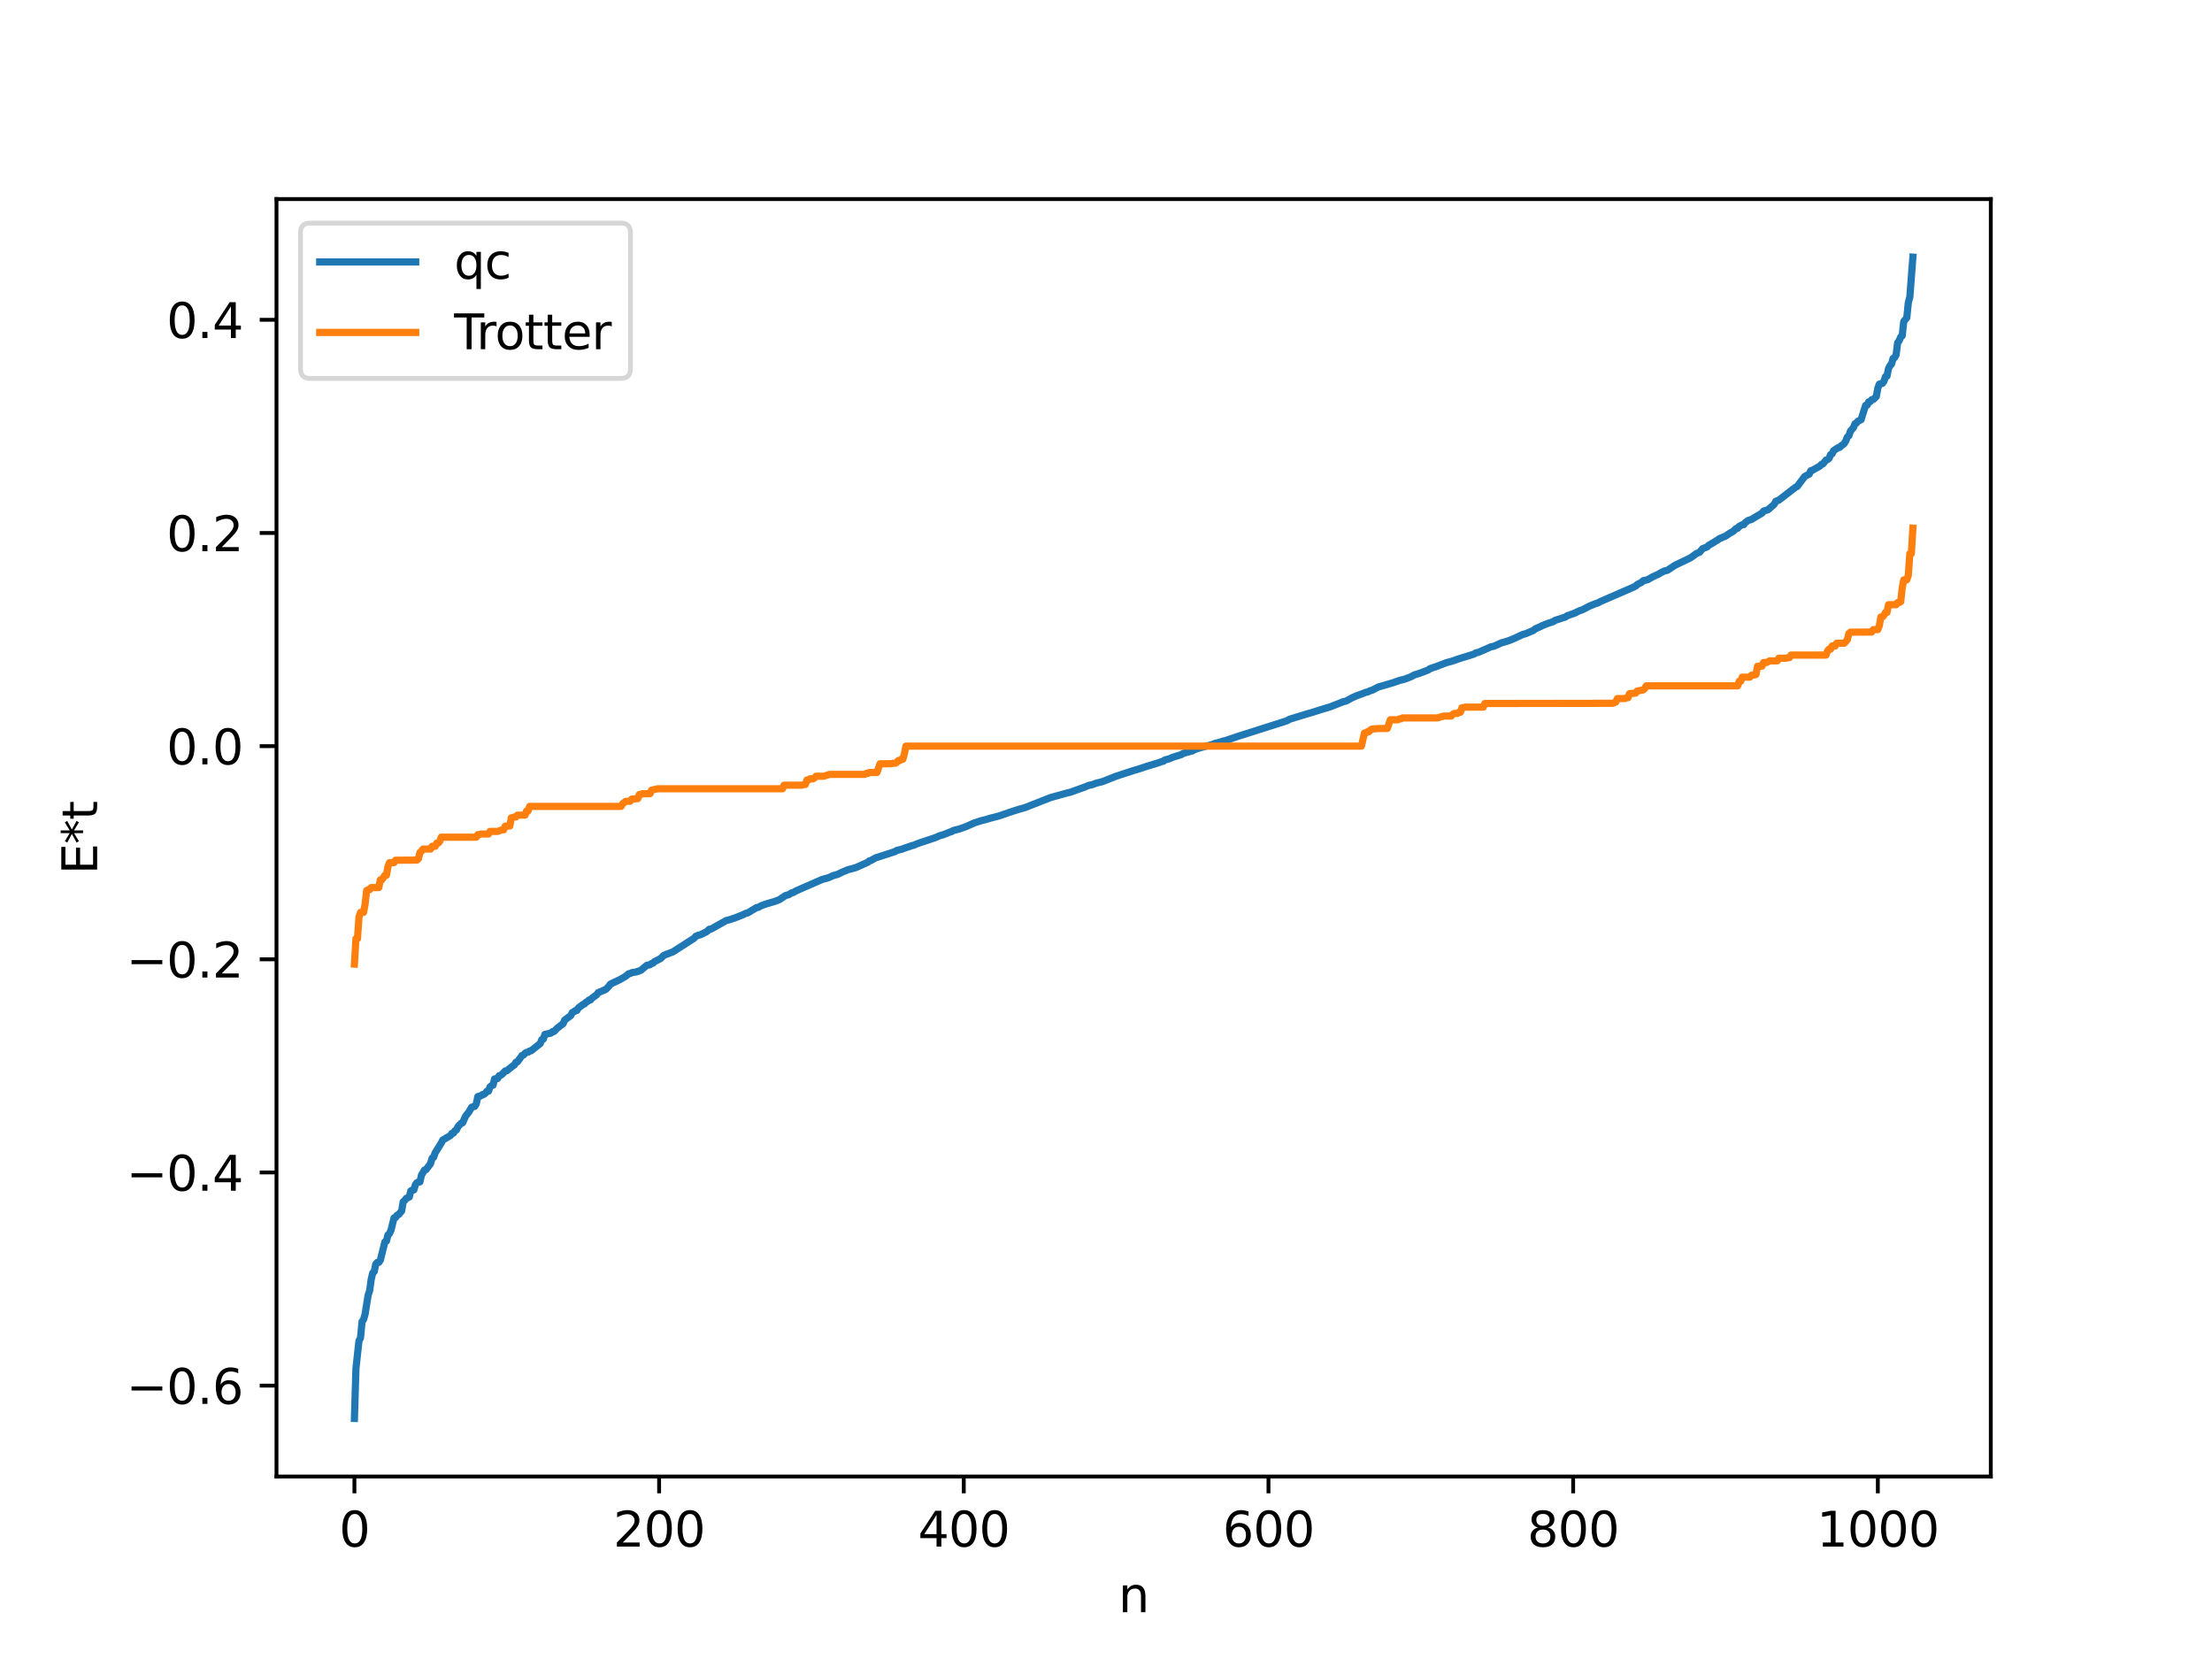 <?xml version="1.0" encoding="utf-8" standalone="no"?>
<!DOCTYPE svg PUBLIC "-//W3C//DTD SVG 1.1//EN"
  "http://www.w3.org/Graphics/SVG/1.1/DTD/svg11.dtd">
<svg xmlns:xlink="http://www.w3.org/1999/xlink" width="460.8pt" height="345.6pt" viewBox="0 0 460.8 345.6" xmlns="http://www.w3.org/2000/svg" version="1.1">
 <defs>
  <style type="text/css">*{stroke-linejoin: round; stroke-linecap: butt}</style>
 </defs>
 <g id="figure_1">
  <g id="patch_1">
   <path d="M 0 345.6 
L 460.8 345.6 
L 460.8 0 
L 0 0 
z
" style="fill: #ffffff"/>
  </g>
  <g id="axes_1">
   <g id="patch_2">
    <path d="M 57.6 307.584 
L 414.72 307.584 
L 414.72 41.472 
L 57.6 41.472 
z
" style="fill: #ffffff"/>
   </g>
   <g id="matplotlib.axis_1">
    <g id="xtick_1">
     <g id="line2d_1">
      <defs>
       <path id="mb3f92f51cf" d="M 0 0 
L 0 3.5 
" style="stroke: #000000; stroke-width: 0.8"/>
      </defs>
      <g>
       <use xlink:href="#mb3f92f51cf" x="73.833" y="307.584" style="stroke: #000000; stroke-width: 0.8"/>
      </g>
     </g>
     <g id="text_1">
      <!-- 0 -->
      <g transform="translate(70.651 322.182) scale(0.1 -0.1)">
       <defs>
        <path id="DejaVuSans-30" d="M 2034 4250 
Q 1547 4250 1301 3770 
Q 1056 3291 1056 2328 
Q 1056 1369 1301 889 
Q 1547 409 2034 409 
Q 2525 409 2770 889 
Q 3016 1369 3016 2328 
Q 3016 3291 2770 3770 
Q 2525 4250 2034 4250 
z
M 2034 4750 
Q 2819 4750 3233 4129 
Q 3647 3509 3647 2328 
Q 3647 1150 3233 529 
Q 2819 -91 2034 -91 
Q 1250 -91 836 529 
Q 422 1150 422 2328 
Q 422 3509 836 4129 
Q 1250 4750 2034 4750 
z
" transform="scale(0.016)"/>
       </defs>
       <use xlink:href="#DejaVuSans-30"/>
      </g>
     </g>
    </g>
    <g id="xtick_2">
     <g id="line2d_2">
      <g>
       <use xlink:href="#mb3f92f51cf" x="137.304" y="307.584" style="stroke: #000000; stroke-width: 0.8"/>
      </g>
     </g>
     <g id="text_2">
      <!-- 200 -->
      <g transform="translate(127.76 322.182) scale(0.1 -0.1)">
       <defs>
        <path id="DejaVuSans-32" d="M 1228 531 
L 3431 531 
L 3431 0 
L 469 0 
L 469 531 
Q 828 903 1448 1529 
Q 2069 2156 2228 2338 
Q 2531 2678 2651 2914 
Q 2772 3150 2772 3378 
Q 2772 3750 2511 3984 
Q 2250 4219 1831 4219 
Q 1534 4219 1204 4116 
Q 875 4013 500 3803 
L 500 4441 
Q 881 4594 1212 4672 
Q 1544 4750 1819 4750 
Q 2544 4750 2975 4387 
Q 3406 4025 3406 3419 
Q 3406 3131 3298 2873 
Q 3191 2616 2906 2266 
Q 2828 2175 2409 1742 
Q 1991 1309 1228 531 
z
" transform="scale(0.016)"/>
       </defs>
       <use xlink:href="#DejaVuSans-32"/>
       <use xlink:href="#DejaVuSans-30" x="63.623"/>
       <use xlink:href="#DejaVuSans-30" x="127.246"/>
      </g>
     </g>
    </g>
    <g id="xtick_3">
     <g id="line2d_3">
      <g>
       <use xlink:href="#mb3f92f51cf" x="200.775" y="307.584" style="stroke: #000000; stroke-width: 0.8"/>
      </g>
     </g>
     <g id="text_3">
      <!-- 400 -->
      <g transform="translate(191.231 322.182) scale(0.1 -0.1)">
       <defs>
        <path id="DejaVuSans-34" d="M 2419 4116 
L 825 1625 
L 2419 1625 
L 2419 4116 
z
M 2253 4666 
L 3047 4666 
L 3047 1625 
L 3713 1625 
L 3713 1100 
L 3047 1100 
L 3047 0 
L 2419 0 
L 2419 1100 
L 313 1100 
L 313 1709 
L 2253 4666 
z
" transform="scale(0.016)"/>
       </defs>
       <use xlink:href="#DejaVuSans-34"/>
       <use xlink:href="#DejaVuSans-30" x="63.623"/>
       <use xlink:href="#DejaVuSans-30" x="127.246"/>
      </g>
     </g>
    </g>
    <g id="xtick_4">
     <g id="line2d_4">
      <g>
       <use xlink:href="#mb3f92f51cf" x="264.246" y="307.584" style="stroke: #000000; stroke-width: 0.8"/>
      </g>
     </g>
     <g id="text_4">
      <!-- 600 -->
      <g transform="translate(254.702 322.182) scale(0.1 -0.1)">
       <defs>
        <path id="DejaVuSans-36" d="M 2113 2584 
Q 1688 2584 1439 2293 
Q 1191 2003 1191 1497 
Q 1191 994 1439 701 
Q 1688 409 2113 409 
Q 2538 409 2786 701 
Q 3034 994 3034 1497 
Q 3034 2003 2786 2293 
Q 2538 2584 2113 2584 
z
M 3366 4563 
L 3366 3988 
Q 3128 4100 2886 4159 
Q 2644 4219 2406 4219 
Q 1781 4219 1451 3797 
Q 1122 3375 1075 2522 
Q 1259 2794 1537 2939 
Q 1816 3084 2150 3084 
Q 2853 3084 3261 2657 
Q 3669 2231 3669 1497 
Q 3669 778 3244 343 
Q 2819 -91 2113 -91 
Q 1303 -91 875 529 
Q 447 1150 447 2328 
Q 447 3434 972 4092 
Q 1497 4750 2381 4750 
Q 2619 4750 2861 4703 
Q 3103 4656 3366 4563 
z
" transform="scale(0.016)"/>
       </defs>
       <use xlink:href="#DejaVuSans-36"/>
       <use xlink:href="#DejaVuSans-30" x="63.623"/>
       <use xlink:href="#DejaVuSans-30" x="127.246"/>
      </g>
     </g>
    </g>
    <g id="xtick_5">
     <g id="line2d_5">
      <g>
       <use xlink:href="#mb3f92f51cf" x="327.717" y="307.584" style="stroke: #000000; stroke-width: 0.8"/>
      </g>
     </g>
     <g id="text_5">
      <!-- 800 -->
      <g transform="translate(318.173 322.182) scale(0.1 -0.1)">
       <defs>
        <path id="DejaVuSans-38" d="M 2034 2216 
Q 1584 2216 1326 1975 
Q 1069 1734 1069 1313 
Q 1069 891 1326 650 
Q 1584 409 2034 409 
Q 2484 409 2743 651 
Q 3003 894 3003 1313 
Q 3003 1734 2745 1975 
Q 2488 2216 2034 2216 
z
M 1403 2484 
Q 997 2584 770 2862 
Q 544 3141 544 3541 
Q 544 4100 942 4425 
Q 1341 4750 2034 4750 
Q 2731 4750 3128 4425 
Q 3525 4100 3525 3541 
Q 3525 3141 3298 2862 
Q 3072 2584 2669 2484 
Q 3125 2378 3379 2068 
Q 3634 1759 3634 1313 
Q 3634 634 3220 271 
Q 2806 -91 2034 -91 
Q 1263 -91 848 271 
Q 434 634 434 1313 
Q 434 1759 690 2068 
Q 947 2378 1403 2484 
z
M 1172 3481 
Q 1172 3119 1398 2916 
Q 1625 2713 2034 2713 
Q 2441 2713 2670 2916 
Q 2900 3119 2900 3481 
Q 2900 3844 2670 4047 
Q 2441 4250 2034 4250 
Q 1625 4250 1398 4047 
Q 1172 3844 1172 3481 
z
" transform="scale(0.016)"/>
       </defs>
       <use xlink:href="#DejaVuSans-38"/>
       <use xlink:href="#DejaVuSans-30" x="63.623"/>
       <use xlink:href="#DejaVuSans-30" x="127.246"/>
      </g>
     </g>
    </g>
    <g id="xtick_6">
     <g id="line2d_6">
      <g>
       <use xlink:href="#mb3f92f51cf" x="391.188" y="307.584" style="stroke: #000000; stroke-width: 0.8"/>
      </g>
     </g>
     <g id="text_6">
      <!-- 1000 -->
      <g transform="translate(378.463 322.182) scale(0.1 -0.1)">
       <defs>
        <path id="DejaVuSans-31" d="M 794 531 
L 1825 531 
L 1825 4091 
L 703 3866 
L 703 4441 
L 1819 4666 
L 2450 4666 
L 2450 531 
L 3481 531 
L 3481 0 
L 794 0 
L 794 531 
z
" transform="scale(0.016)"/>
       </defs>
       <use xlink:href="#DejaVuSans-31"/>
       <use xlink:href="#DejaVuSans-30" x="63.623"/>
       <use xlink:href="#DejaVuSans-30" x="127.246"/>
       <use xlink:href="#DejaVuSans-30" x="190.869"/>
      </g>
     </g>
    </g>
    <g id="text_7">
     <!-- n -->
     <g transform="translate(232.991 335.861) scale(0.1 -0.1)">
      <defs>
       <path id="DejaVuSans-6e" d="M 3513 2113 
L 3513 0 
L 2938 0 
L 2938 2094 
Q 2938 2591 2744 2837 
Q 2550 3084 2163 3084 
Q 1697 3084 1428 2787 
Q 1159 2491 1159 1978 
L 1159 0 
L 581 0 
L 581 3500 
L 1159 3500 
L 1159 2956 
Q 1366 3272 1645 3428 
Q 1925 3584 2291 3584 
Q 2894 3584 3203 3211 
Q 3513 2838 3513 2113 
z
" transform="scale(0.016)"/>
      </defs>
      <use xlink:href="#DejaVuSans-6e"/>
     </g>
    </g>
   </g>
   <g id="matplotlib.axis_2">
    <g id="ytick_1">
     <g id="line2d_7">
      <defs>
       <path id="m46e5792a68" d="M 0 0 
L -3.5 0 
" style="stroke: #000000; stroke-width: 0.8"/>
      </defs>
      <g>
       <use xlink:href="#m46e5792a68" x="57.6" y="288.654" style="stroke: #000000; stroke-width: 0.8"/>
      </g>
     </g>
     <g id="text_8">
      <!-- −0.6 -->
      <g transform="translate(26.317 292.453) scale(0.1 -0.1)">
       <defs>
        <path id="DejaVuSans-2212" d="M 678 2272 
L 4684 2272 
L 4684 1741 
L 678 1741 
L 678 2272 
z
" transform="scale(0.016)"/>
        <path id="DejaVuSans-2e" d="M 684 794 
L 1344 794 
L 1344 0 
L 684 0 
L 684 794 
z
" transform="scale(0.016)"/>
       </defs>
       <use xlink:href="#DejaVuSans-2212"/>
       <use xlink:href="#DejaVuSans-30" x="83.789"/>
       <use xlink:href="#DejaVuSans-2e" x="147.412"/>
       <use xlink:href="#DejaVuSans-36" x="179.199"/>
      </g>
     </g>
    </g>
    <g id="ytick_2">
     <g id="line2d_8">
      <g>
       <use xlink:href="#m46e5792a68" x="57.6" y="244.247" style="stroke: #000000; stroke-width: 0.8"/>
      </g>
     </g>
     <g id="text_9">
      <!-- −0.4 -->
      <g transform="translate(26.317 248.046) scale(0.1 -0.1)">
       <use xlink:href="#DejaVuSans-2212"/>
       <use xlink:href="#DejaVuSans-30" x="83.789"/>
       <use xlink:href="#DejaVuSans-2e" x="147.412"/>
       <use xlink:href="#DejaVuSans-34" x="179.199"/>
      </g>
     </g>
    </g>
    <g id="ytick_3">
     <g id="line2d_9">
      <g>
       <use xlink:href="#m46e5792a68" x="57.6" y="199.84" style="stroke: #000000; stroke-width: 0.8"/>
      </g>
     </g>
     <g id="text_10">
      <!-- −0.2 -->
      <g transform="translate(26.317 203.639) scale(0.1 -0.1)">
       <use xlink:href="#DejaVuSans-2212"/>
       <use xlink:href="#DejaVuSans-30" x="83.789"/>
       <use xlink:href="#DejaVuSans-2e" x="147.412"/>
       <use xlink:href="#DejaVuSans-32" x="179.199"/>
      </g>
     </g>
    </g>
    <g id="ytick_4">
     <g id="line2d_10">
      <g>
       <use xlink:href="#m46e5792a68" x="57.6" y="155.433" style="stroke: #000000; stroke-width: 0.8"/>
      </g>
     </g>
     <g id="text_11">
      <!-- 0.0 -->
      <g transform="translate(34.697 159.232) scale(0.1 -0.1)">
       <use xlink:href="#DejaVuSans-30"/>
       <use xlink:href="#DejaVuSans-2e" x="63.623"/>
       <use xlink:href="#DejaVuSans-30" x="95.41"/>
      </g>
     </g>
    </g>
    <g id="ytick_5">
     <g id="line2d_11">
      <g>
       <use xlink:href="#m46e5792a68" x="57.6" y="111.026" style="stroke: #000000; stroke-width: 0.8"/>
      </g>
     </g>
     <g id="text_12">
      <!-- 0.2 -->
      <g transform="translate(34.697 114.825) scale(0.1 -0.1)">
       <use xlink:href="#DejaVuSans-30"/>
       <use xlink:href="#DejaVuSans-2e" x="63.623"/>
       <use xlink:href="#DejaVuSans-32" x="95.41"/>
      </g>
     </g>
    </g>
    <g id="ytick_6">
     <g id="line2d_12">
      <g>
       <use xlink:href="#m46e5792a68" x="57.6" y="66.619" style="stroke: #000000; stroke-width: 0.8"/>
      </g>
     </g>
     <g id="text_13">
      <!-- 0.4 -->
      <g transform="translate(34.697 70.418) scale(0.1 -0.1)">
       <use xlink:href="#DejaVuSans-30"/>
       <use xlink:href="#DejaVuSans-2e" x="63.623"/>
       <use xlink:href="#DejaVuSans-34" x="95.41"/>
      </g>
     </g>
    </g>
    <g id="text_14">
     <!-- E*t -->
     <g transform="translate(20.238 182.148) rotate(-90) scale(0.1 -0.1)">
      <defs>
       <path id="DejaVuSans-45" d="M 628 4666 
L 3578 4666 
L 3578 4134 
L 1259 4134 
L 1259 2753 
L 3481 2753 
L 3481 2222 
L 1259 2222 
L 1259 531 
L 3634 531 
L 3634 0 
L 628 0 
L 628 4666 
z
" transform="scale(0.016)"/>
       <path id="DejaVuSans-2a" d="M 3009 3897 
L 1888 3291 
L 3009 2681 
L 2828 2375 
L 1778 3009 
L 1778 1831 
L 1422 1831 
L 1422 3009 
L 372 2375 
L 191 2681 
L 1313 3291 
L 191 3897 
L 372 4206 
L 1422 3572 
L 1422 4750 
L 1778 4750 
L 1778 3572 
L 2828 4206 
L 3009 3897 
z
" transform="scale(0.016)"/>
       <path id="DejaVuSans-74" d="M 1172 4494 
L 1172 3500 
L 2356 3500 
L 2356 3053 
L 1172 3053 
L 1172 1153 
Q 1172 725 1289 603 
Q 1406 481 1766 481 
L 2356 481 
L 2356 0 
L 1766 0 
Q 1100 0 847 248 
Q 594 497 594 1153 
L 594 3053 
L 172 3053 
L 172 3500 
L 594 3500 
L 594 4494 
L 1172 4494 
z
" transform="scale(0.016)"/>
      </defs>
      <use xlink:href="#DejaVuSans-45"/>
      <use xlink:href="#DejaVuSans-2a" x="63.184"/>
      <use xlink:href="#DejaVuSans-74" x="113.184"/>
     </g>
    </g>
   </g>
   <g id="line2d_13">
    <path d="M 73.833 295.488 
L 74.15 285.059 
L 74.785 279.309 
L 75.102 278.711 
L 75.42 275.331 
L 75.737 274.881 
L 76.054 273.766 
L 76.689 269.808 
L 77.006 268.884 
L 77.324 266.537 
L 77.641 265.184 
L 77.958 264.903 
L 78.276 263.339 
L 78.593 262.987 
L 78.91 262.976 
L 79.228 262.533 
L 80.18 258.709 
L 80.497 258.554 
L 80.815 257.262 
L 81.132 256.99 
L 81.449 256.282 
L 82.084 253.706 
L 82.401 253.631 
L 82.719 253.167 
L 83.036 253.01 
L 83.671 252.27 
L 83.988 250.357 
L 84.305 250.086 
L 84.623 249.651 
L 85.258 249.358 
L 85.575 248.086 
L 85.892 247.907 
L 86.21 247.88 
L 86.527 246.809 
L 86.844 246.376 
L 87.479 246.202 
L 87.796 244.81 
L 88.431 243.737 
L 88.748 243.659 
L 89.7 242.386 
L 90.018 241.264 
L 90.335 241.085 
L 90.653 240.148 
L 91.922 238.114 
L 92.239 237.487 
L 93.826 236.562 
L 94.143 236.103 
L 94.461 236.053 
L 94.778 235.54 
L 95.096 235.376 
L 95.413 234.681 
L 96.048 234.018 
L 96.365 233.911 
L 97 232.499 
L 97.634 231.706 
L 98.269 230.638 
L 98.904 230.476 
L 99.221 229.93 
L 99.539 228.436 
L 100.173 228.284 
L 100.491 228.028 
L 100.808 227.983 
L 101.125 227.726 
L 101.443 227.325 
L 101.76 227.317 
L 102.077 226.423 
L 102.395 226.163 
L 102.712 226.061 
L 103.029 224.756 
L 103.664 224.676 
L 103.981 224.091 
L 104.299 224.004 
L 104.616 223.775 
L 105.251 223.098 
L 105.568 223.067 
L 106.838 222.044 
L 107.155 221.845 
L 107.472 221.289 
L 107.79 221.204 
L 108.742 219.891 
L 109.059 219.775 
L 109.377 219.413 
L 109.694 219.225 
L 110.011 219.19 
L 110.329 218.946 
L 110.646 218.893 
L 112.55 217.376 
L 112.867 216.565 
L 113.185 216.467 
L 113.502 215.487 
L 114.772 215.208 
L 115.089 214.907 
L 115.406 214.884 
L 116.041 214.226 
L 117.31 213.239 
L 117.628 212.498 
L 118.897 211.565 
L 119.215 210.928 
L 119.532 210.794 
L 119.849 210.53 
L 120.167 210.504 
L 120.484 209.981 
L 121.436 209.255 
L 121.753 209.146 
L 122.071 208.785 
L 122.388 208.626 
L 122.705 208.316 
L 123.023 208.296 
L 123.34 207.913 
L 124.292 207.231 
L 124.61 206.786 
L 126.196 206.111 
L 126.831 205.466 
L 127.148 205.017 
L 127.783 204.704 
L 129.053 204.116 
L 130.322 203.391 
L 130.957 202.855 
L 131.274 202.803 
L 131.591 202.623 
L 132.543 202.47 
L 133.496 202.138 
L 134.765 201.08 
L 135.4 200.974 
L 135.717 200.722 
L 136.034 200.648 
L 136.352 200.314 
L 136.986 200.008 
L 137.621 199.669 
L 138.256 199.043 
L 138.891 198.77 
L 140.16 198.299 
L 144.603 195.447 
L 144.92 195.059 
L 145.555 194.789 
L 145.872 194.746 
L 146.824 194.271 
L 147.142 194.135 
L 147.777 193.575 
L 148.094 193.56 
L 151.267 191.774 
L 151.902 191.614 
L 152.537 191.41 
L 153.489 191.072 
L 154.758 190.563 
L 155.393 190.248 
L 155.71 190.205 
L 157.615 189.063 
L 157.932 189.033 
L 158.567 188.682 
L 159.519 188.332 
L 161.423 187.772 
L 162.375 187.408 
L 163.644 186.552 
L 164.279 186.393 
L 164.914 186 
L 165.231 185.938 
L 165.866 185.569 
L 171.261 183.208 
L 172.53 182.864 
L 173.482 182.444 
L 174.117 182.24 
L 174.434 182.18 
L 175.386 181.701 
L 176.656 181.177 
L 178.243 180.754 
L 180.781 179.624 
L 181.099 179.335 
L 181.416 179.267 
L 182.368 178.724 
L 186.494 177.381 
L 186.811 177.162 
L 187.763 176.936 
L 188.398 176.706 
L 189.985 176.155 
L 190.302 176.088 
L 190.937 175.818 
L 191.572 175.584 
L 194.745 174.533 
L 195.697 174.118 
L 196.649 173.833 
L 197.919 173.316 
L 198.236 173.253 
L 198.553 173.02 
L 199.823 172.7 
L 201.092 172.254 
L 201.727 171.984 
L 202.996 171.419 
L 204.266 171.008 
L 205.535 170.681 
L 206.17 170.477 
L 208.074 169.991 
L 210.93 169.01 
L 212.517 168.515 
L 213.469 168.26 
L 218.864 166.143 
L 222.038 165.259 
L 222.99 165.03 
L 224.259 164.577 
L 226.163 163.882 
L 226.798 163.602 
L 227.433 163.494 
L 228.385 163.141 
L 229.654 162.829 
L 232.51 161.699 
L 236.319 160.457 
L 236.953 160.282 
L 238.858 159.654 
L 241.396 158.879 
L 242.031 158.636 
L 242.348 158.59 
L 242.666 158.312 
L 243.618 158.06 
L 244.253 157.776 
L 246.157 157.174 
L 246.474 156.938 
L 248.378 156.425 
L 249.013 156.09 
L 249.965 155.79 
L 252.504 155.101 
L 253.139 154.846 
L 253.773 154.708 
L 254.725 154.404 
L 255.36 154.248 
L 257.899 153.389 
L 268.054 150.16 
L 268.689 149.814 
L 272.497 148.647 
L 273.132 148.479 
L 274.719 147.968 
L 277.258 147.197 
L 279.796 146.18 
L 280.431 146.035 
L 281.7 145.343 
L 282.653 144.918 
L 283.287 144.698 
L 284.557 144.211 
L 284.874 144.159 
L 285.509 143.86 
L 285.826 143.795 
L 287.096 143.126 
L 289.317 142.48 
L 290.269 142.202 
L 291.539 141.745 
L 292.491 141.52 
L 293.76 141.054 
L 294.712 140.567 
L 295.664 140.273 
L 296.616 139.924 
L 297.568 139.549 
L 297.886 139.288 
L 299.155 138.874 
L 301.377 138.024 
L 302.329 137.776 
L 302.963 137.573 
L 303.598 137.334 
L 307.089 136.246 
L 307.406 136.031 
L 308.041 135.873 
L 310.58 134.749 
L 311.215 134.619 
L 311.849 134.341 
L 312.801 133.9 
L 313.753 133.644 
L 314.388 133.432 
L 315.34 133.045 
L 317.244 132.164 
L 317.879 131.989 
L 319.466 131.317 
L 319.783 131.02 
L 320.735 130.605 
L 321.37 130.293 
L 322.322 129.911 
L 323.591 129.492 
L 323.909 129.247 
L 326.13 128.525 
L 326.448 128.29 
L 328.034 127.723 
L 328.986 127.252 
L 329.621 127.042 
L 331.208 126.218 
L 332.477 125.71 
L 332.795 125.639 
L 333.429 125.294 
L 340.094 122.402 
L 340.729 122.105 
L 341.046 121.781 
L 341.998 121.287 
L 342.315 120.971 
L 343.267 120.752 
L 344.22 120.197 
L 344.854 119.901 
L 345.489 119.615 
L 346.124 119.229 
L 346.758 118.942 
L 347.393 118.786 
L 348.028 118.353 
L 348.98 117.734 
L 351.519 116.519 
L 352.153 116.213 
L 352.788 115.752 
L 353.423 115.294 
L 354.058 115.041 
L 354.692 114.284 
L 355.327 114.058 
L 355.644 113.918 
L 355.962 113.589 
L 356.596 113.235 
L 357.866 112.453 
L 358.183 112.207 
L 359.453 111.693 
L 360.405 111.039 
L 361.039 110.7 
L 361.674 110.092 
L 361.991 110.036 
L 362.309 109.641 
L 362.943 109.308 
L 363.261 109.287 
L 363.578 108.849 
L 364.213 108.4 
L 364.848 108.226 
L 365.482 107.829 
L 367.069 106.885 
L 367.386 106.472 
L 368.339 106.173 
L 369.608 105.046 
L 369.925 104.435 
L 370.56 104.194 
L 373.416 101.984 
L 374.051 101.496 
L 374.368 101.356 
L 375.955 99.258 
L 376.907 98.744 
L 377.224 98.055 
L 377.542 97.976 
L 378.177 97.618 
L 379.129 97.082 
L 379.446 96.741 
L 379.763 96.622 
L 380.398 95.835 
L 380.715 95.747 
L 381.033 95.474 
L 381.35 94.698 
L 381.667 94.529 
L 381.985 93.861 
L 382.937 93.248 
L 383.254 93.179 
L 383.572 92.83 
L 383.889 92.667 
L 384.206 92.364 
L 384.524 91.816 
L 384.841 91.021 
L 385.158 90.778 
L 385.476 89.807 
L 386.11 89.07 
L 386.428 88.266 
L 386.745 88.122 
L 387.062 87.721 
L 387.697 87.432 
L 388.332 85.394 
L 388.649 84.437 
L 388.967 84.391 
L 389.284 83.715 
L 389.601 83.652 
L 389.919 83.263 
L 390.236 83.216 
L 390.871 82.597 
L 391.188 80.859 
L 391.505 80.013 
L 392.14 79.871 
L 392.458 79.428 
L 392.775 78.46 
L 393.092 78.361 
L 393.41 76.776 
L 393.727 76.157 
L 394.044 75.84 
L 394.362 74.665 
L 394.679 74.496 
L 394.996 73.912 
L 395.314 71.377 
L 395.631 70.982 
L 395.948 70.195 
L 396.266 69.952 
L 396.583 66.969 
L 397.218 66.193 
L 397.535 63.067 
L 397.853 61.876 
L 398.487 53.568 
L 398.487 53.568 
" clip-path="url(#p267d48afa0)" style="fill: none; stroke: #1f77b4; stroke-width: 1.5; stroke-linecap: square"/>
   </g>
   <g id="line2d_14">
    <path d="M 73.833 200.838 
L 74.15 195.54 
L 74.467 195.54 
L 74.785 191.011 
L 75.102 190.07 
L 75.737 190.07 
L 76.054 188.375 
L 76.372 185.515 
L 76.689 185.339 
L 77.006 185.339 
L 77.324 184.897 
L 78.91 184.897 
L 79.228 183.283 
L 79.545 183.283 
L 80.18 182.338 
L 80.497 182.338 
L 80.815 180.553 
L 81.132 179.713 
L 82.084 179.699 
L 82.401 179.201 
L 86.844 179.173 
L 87.162 178.901 
L 87.479 177.608 
L 87.796 177.322 
L 88.114 176.874 
L 89.7 176.874 
L 90.018 176.302 
L 90.653 176.302 
L 90.97 175.638 
L 91.287 175.638 
L 91.605 175.292 
L 91.922 174.401 
L 99.221 174.401 
L 99.539 173.871 
L 99.856 173.871 
L 100.173 173.745 
L 101.76 173.745 
L 102.077 173.196 
L 103.664 173.196 
L 104.616 172.857 
L 104.934 172.857 
L 105.251 172.103 
L 106.203 172.065 
L 106.52 170.363 
L 107.155 170.195 
L 107.472 170.195 
L 107.79 169.803 
L 109.377 169.803 
L 109.694 168.943 
L 110.011 168.943 
L 110.329 167.993 
L 129.37 167.993 
L 129.687 167.453 
L 130.322 166.945 
L 131.274 166.913 
L 131.591 166.471 
L 132.861 166.37 
L 133.178 165.52 
L 133.496 165.52 
L 133.813 165.342 
L 135.4 165.342 
L 135.717 164.617 
L 136.986 164.314 
L 163.01 164.314 
L 163.327 163.562 
L 167.135 163.562 
L 167.453 163.424 
L 167.77 163.424 
L 168.087 162.493 
L 168.405 162.493 
L 168.722 162.244 
L 169.357 162.244 
L 169.674 162.084 
L 169.991 161.7 
L 171.578 161.7 
L 172.848 161.314 
L 180.147 161.314 
L 180.464 161.116 
L 180.781 161.116 
L 181.099 160.922 
L 182.686 160.922 
L 183.32 159.112 
L 185.542 159.095 
L 186.177 158.99 
L 186.494 158.99 
L 186.811 158.831 
L 187.129 158.433 
L 187.446 158.433 
L 187.763 158.164 
L 188.081 158.164 
L 188.398 157.038 
L 188.715 155.433 
L 283.605 155.433 
L 284.239 152.702 
L 284.557 152.702 
L 284.874 152.432 
L 285.191 152.432 
L 285.509 152.034 
L 285.826 151.875 
L 287.096 151.77 
L 289 151.754 
L 289.634 149.944 
L 291.221 149.944 
L 291.539 149.75 
L 291.856 149.75 
L 292.173 149.552 
L 299.472 149.552 
L 300.742 149.166 
L 302.329 149.166 
L 302.646 148.782 
L 302.963 148.621 
L 303.598 148.621 
L 303.915 148.373 
L 304.233 148.373 
L 304.55 147.442 
L 304.867 147.442 
L 305.185 147.304 
L 308.993 147.304 
L 309.31 146.551 
L 335.968 146.51 
L 336.603 146.249 
L 336.92 145.524 
L 338.507 145.524 
L 338.824 145.346 
L 339.142 145.346 
L 339.459 144.495 
L 340.729 144.394 
L 341.046 143.953 
L 342.315 143.724 
L 342.633 143.413 
L 342.95 142.873 
L 361.991 142.873 
L 362.309 141.923 
L 362.626 141.923 
L 362.943 141.062 
L 364.53 141.062 
L 364.848 140.671 
L 365.482 140.603 
L 365.8 140.502 
L 366.117 138.801 
L 367.069 138.763 
L 367.386 138.009 
L 368.021 138.009 
L 368.656 137.67 
L 370.243 137.67 
L 370.56 137.12 
L 372.147 137.12 
L 372.464 136.995 
L 372.781 136.995 
L 373.099 136.464 
L 380.398 136.464 
L 380.715 135.574 
L 381.033 135.228 
L 381.35 135.228 
L 381.667 134.563 
L 382.302 134.563 
L 382.62 133.991 
L 384.206 133.991 
L 384.841 133.258 
L 385.158 131.965 
L 385.476 131.692 
L 389.919 131.664 
L 390.236 131.167 
L 391.188 131.153 
L 391.505 130.313 
L 391.823 128.528 
L 392.14 128.528 
L 392.458 128.167 
L 392.775 127.583 
L 393.092 127.583 
L 393.41 125.969 
L 394.996 125.969 
L 395.314 125.526 
L 395.631 125.526 
L 395.948 125.351 
L 396.266 122.49 
L 396.583 120.796 
L 397.218 120.796 
L 397.535 119.855 
L 397.853 115.326 
L 398.17 115.326 
L 398.487 110.028 
L 398.487 110.028 
" clip-path="url(#p267d48afa0)" style="fill: none; stroke: #ff7f0e; stroke-width: 1.5; stroke-linecap: square"/>
   </g>
   <g id="patch_3">
    <path d="M 57.6 307.584 
L 57.6 41.472 
" style="fill: none; stroke: #000000; stroke-width: 0.8; stroke-linejoin: miter; stroke-linecap: square"/>
   </g>
   <g id="patch_4">
    <path d="M 414.72 307.584 
L 414.72 41.472 
" style="fill: none; stroke: #000000; stroke-width: 0.8; stroke-linejoin: miter; stroke-linecap: square"/>
   </g>
   <g id="patch_5">
    <path d="M 57.6 307.584 
L 414.72 307.584 
" style="fill: none; stroke: #000000; stroke-width: 0.8; stroke-linejoin: miter; stroke-linecap: square"/>
   </g>
   <g id="patch_6">
    <path d="M 57.6 41.472 
L 414.72 41.472 
" style="fill: none; stroke: #000000; stroke-width: 0.8; stroke-linejoin: miter; stroke-linecap: square"/>
   </g>
   <g id="legend_1">
    <g id="patch_7">
     <path d="M 64.6 78.828 
L 129.342 78.828 
Q 131.342 78.828 131.342 76.828 
L 131.342 48.472 
Q 131.342 46.472 129.342 46.472 
L 64.6 46.472 
Q 62.6 46.472 62.6 48.472 
L 62.6 76.828 
Q 62.6 78.828 64.6 78.828 
z
" style="fill: #ffffff; opacity: 0.8; stroke: #cccccc; stroke-linejoin: miter"/>
    </g>
    <g id="line2d_15">
     <path d="M 66.6 54.57 
L 76.6 54.57 
L 86.6 54.57 
" style="fill: none; stroke: #1f77b4; stroke-width: 1.5; stroke-linecap: square"/>
    </g>
    <g id="text_15">
     <!-- qc -->
     <g transform="translate(94.6 58.07) scale(0.1 -0.1)">
      <defs>
       <path id="DejaVuSans-71" d="M 947 1747 
Q 947 1113 1208 752 
Q 1469 391 1925 391 
Q 2381 391 2643 752 
Q 2906 1113 2906 1747 
Q 2906 2381 2643 2742 
Q 2381 3103 1925 3103 
Q 1469 3103 1208 2742 
Q 947 2381 947 1747 
z
M 2906 525 
Q 2725 213 2448 61 
Q 2172 -91 1784 -91 
Q 1150 -91 751 415 
Q 353 922 353 1747 
Q 353 2572 751 3078 
Q 1150 3584 1784 3584 
Q 2172 3584 2448 3432 
Q 2725 3281 2906 2969 
L 2906 3500 
L 3481 3500 
L 3481 -1331 
L 2906 -1331 
L 2906 525 
z
" transform="scale(0.016)"/>
       <path id="DejaVuSans-63" d="M 3122 3366 
L 3122 2828 
Q 2878 2963 2633 3030 
Q 2388 3097 2138 3097 
Q 1578 3097 1268 2742 
Q 959 2388 959 1747 
Q 959 1106 1268 751 
Q 1578 397 2138 397 
Q 2388 397 2633 464 
Q 2878 531 3122 666 
L 3122 134 
Q 2881 22 2623 -34 
Q 2366 -91 2075 -91 
Q 1284 -91 818 406 
Q 353 903 353 1747 
Q 353 2603 823 3093 
Q 1294 3584 2113 3584 
Q 2378 3584 2631 3529 
Q 2884 3475 3122 3366 
z
" transform="scale(0.016)"/>
      </defs>
      <use xlink:href="#DejaVuSans-71"/>
      <use xlink:href="#DejaVuSans-63" x="63.477"/>
     </g>
    </g>
    <g id="line2d_16">
     <path d="M 66.6 69.249 
L 76.6 69.249 
L 86.6 69.249 
" style="fill: none; stroke: #ff7f0e; stroke-width: 1.5; stroke-linecap: square"/>
    </g>
    <g id="text_16">
     <!-- Trotter -->
     <g transform="translate(94.6 72.749) scale(0.1 -0.1)">
      <defs>
       <path id="DejaVuSans-54" d="M -19 4666 
L 3928 4666 
L 3928 4134 
L 2272 4134 
L 2272 0 
L 1638 0 
L 1638 4134 
L -19 4134 
L -19 4666 
z
" transform="scale(0.016)"/>
       <path id="DejaVuSans-72" d="M 2631 2963 
Q 2534 3019 2420 3045 
Q 2306 3072 2169 3072 
Q 1681 3072 1420 2755 
Q 1159 2438 1159 1844 
L 1159 0 
L 581 0 
L 581 3500 
L 1159 3500 
L 1159 2956 
Q 1341 3275 1631 3429 
Q 1922 3584 2338 3584 
Q 2397 3584 2469 3576 
Q 2541 3569 2628 3553 
L 2631 2963 
z
" transform="scale(0.016)"/>
       <path id="DejaVuSans-6f" d="M 1959 3097 
Q 1497 3097 1228 2736 
Q 959 2375 959 1747 
Q 959 1119 1226 758 
Q 1494 397 1959 397 
Q 2419 397 2687 759 
Q 2956 1122 2956 1747 
Q 2956 2369 2687 2733 
Q 2419 3097 1959 3097 
z
M 1959 3584 
Q 2709 3584 3137 3096 
Q 3566 2609 3566 1747 
Q 3566 888 3137 398 
Q 2709 -91 1959 -91 
Q 1206 -91 779 398 
Q 353 888 353 1747 
Q 353 2609 779 3096 
Q 1206 3584 1959 3584 
z
" transform="scale(0.016)"/>
       <path id="DejaVuSans-65" d="M 3597 1894 
L 3597 1613 
L 953 1613 
Q 991 1019 1311 708 
Q 1631 397 2203 397 
Q 2534 397 2845 478 
Q 3156 559 3463 722 
L 3463 178 
Q 3153 47 2828 -22 
Q 2503 -91 2169 -91 
Q 1331 -91 842 396 
Q 353 884 353 1716 
Q 353 2575 817 3079 
Q 1281 3584 2069 3584 
Q 2775 3584 3186 3129 
Q 3597 2675 3597 1894 
z
M 3022 2063 
Q 3016 2534 2758 2815 
Q 2500 3097 2075 3097 
Q 1594 3097 1305 2825 
Q 1016 2553 972 2059 
L 3022 2063 
z
" transform="scale(0.016)"/>
      </defs>
      <use xlink:href="#DejaVuSans-54"/>
      <use xlink:href="#DejaVuSans-72" x="46.334"/>
      <use xlink:href="#DejaVuSans-6f" x="85.197"/>
      <use xlink:href="#DejaVuSans-74" x="146.379"/>
      <use xlink:href="#DejaVuSans-74" x="185.588"/>
      <use xlink:href="#DejaVuSans-65" x="224.797"/>
      <use xlink:href="#DejaVuSans-72" x="286.32"/>
     </g>
    </g>
   </g>
  </g>
 </g>
 <defs>
  <clipPath id="p267d48afa0">
   <rect x="57.6" y="41.472" width="357.12" height="266.112"/>
  </clipPath>
 </defs>
</svg>
